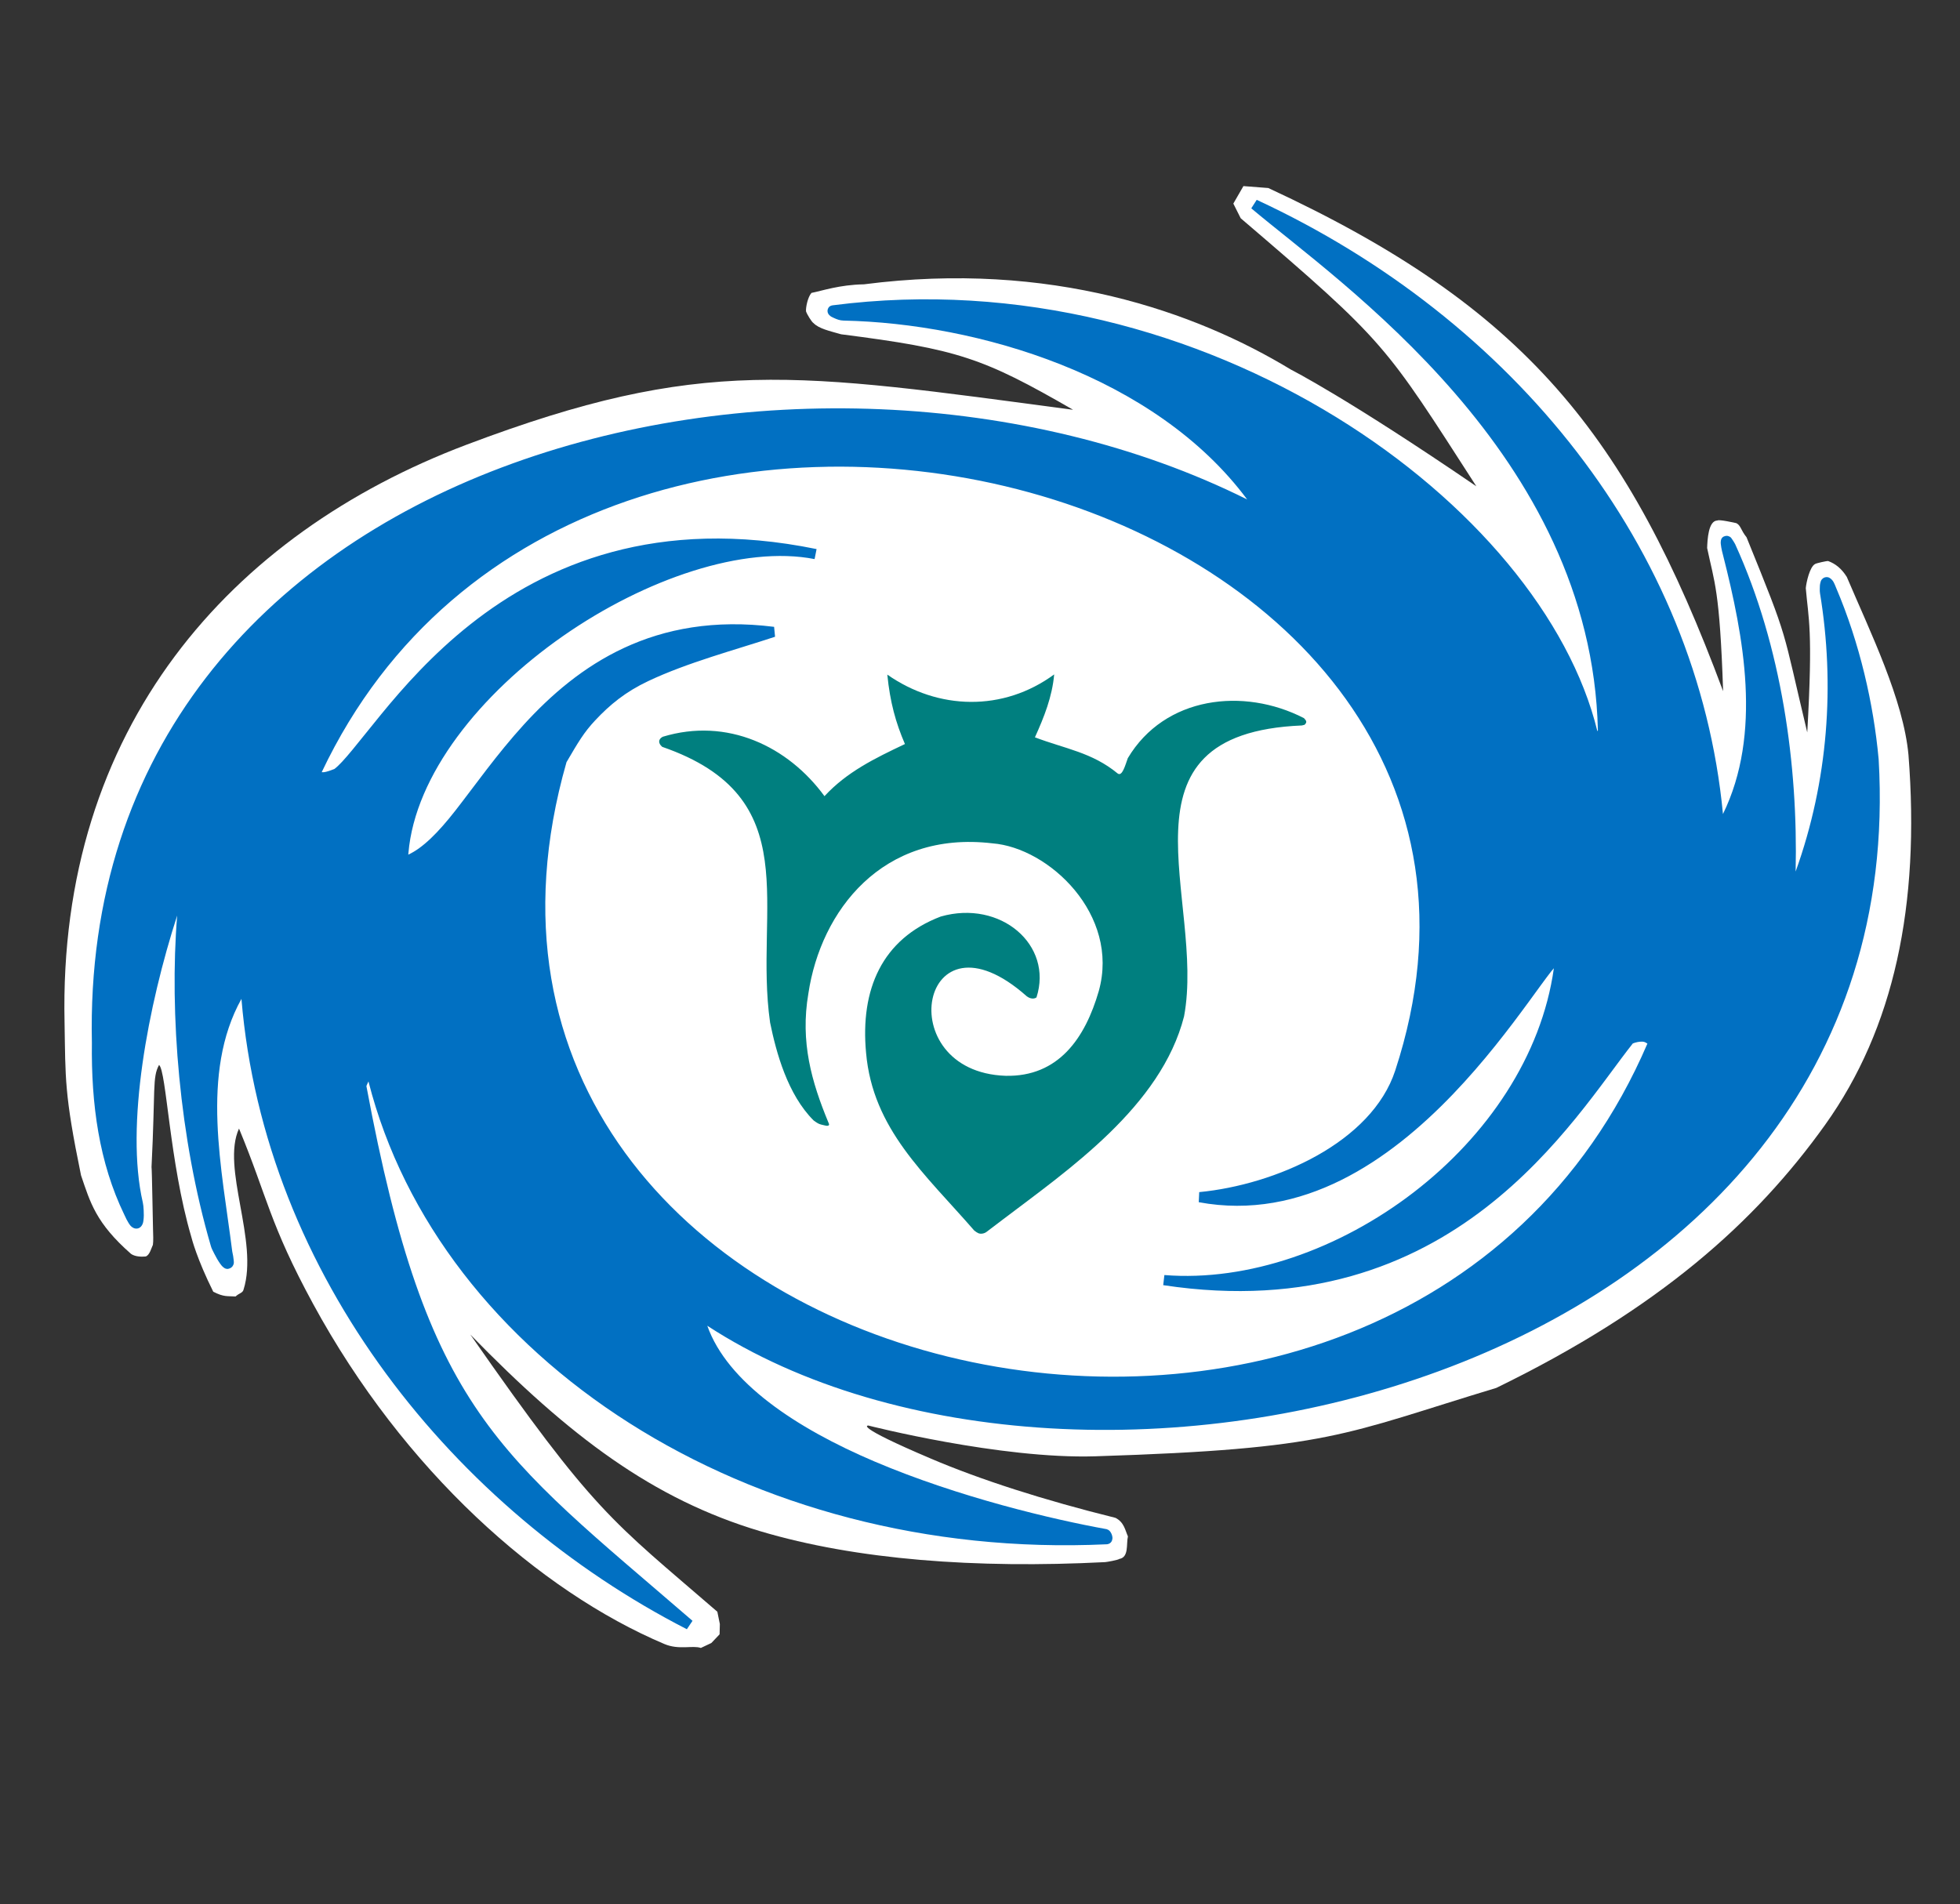 <?xml version="1.0" encoding="UTF-8" standalone="no"?>
<!DOCTYPE svg PUBLIC "-//W3C//DTD SVG 1.1//EN" "http://www.w3.org/Graphics/SVG/1.1/DTD/svg11.dtd">
<svg xmlns="http://www.w3.org/2000/svg" width="191.966" height="186.527" viewBox="0 0 191.966 186.527">
				<rect x="0" y="0" width="191.966" height="186.527" fill="#333333" stroke="none"/>
				<path style="line-height:normal;text-indent:0;text-align:start;text-decoration-line:none;text-decoration-style:solid;text-decoration-color:#000000;text-transform:none;block-progression:tb;isolation:auto;mix-blend-mode:normal" d="M121.783 	18.23l-.988 1.714.722 1.436c14.306 12.23 14.072 12.284 23.08 26.258-12.732-8.697-18.14-11.42-18.14-11.42-9.33-5.67-23.575-10.725-41.84-8.366-2.414.044-4.11.64-5.142.842-.357.404-.56 1.39-.534 1.795.08.286.582 1.088.732 1.157.533.554 1.57.773 2.703 1.1 11.436 1.46 13.896 2.3 22.723 7.396-27.254-3.622-36.33-5.295-59.407 3.422C22.595 52.29 5.68 71.28 6.323 100.178c.095 5.466-.033 6.96 1.613 14.958.904 2.654 1.445 4.666 4.9 7.695.377.264.98.298 1.425.253.4-.11.576-.873.716-1.143.05-.324.03-1.11.012-1.44-.018-.332-.103-5.984-.148-6.18.384-7.654.067-8.774.736-10 .725.58 1.016 9.52 3.147 16.8.066.246.56 2.194 2.162 5.413 1.05.542 1.38.412 2.185.468.368-.344.7-.33.784-.68 1.498-4.746-2.212-11.92-.446-15.77 2.786 6.724 2.973 9.29 7.248 17.16 8.886 16.357 22.178 28.156 34.413 33.334 1.434.608 2.77.104 3.574.385l1.026-.484.808-.85.025-1.007-.245-1.206c-10.395-8.984-11.963-9.607-24.192-27.15 9.723 9.98 17.878 16.124 28.405 19.265 9.416 2.81 21.14 3.666 33.756 3.026.13 0 1.294-.21 1.397-.312.964-.163.67-1.475.847-2.208-.265-.588-.367-1.384-1.218-1.818-7.033-1.74-13.267-3.747-18.087-5.806-7.713-3.28-6.12-3.237-6.12-3.237s12.932 3.307 22.246 3.013c23.088-.73 24.224-2.153 39.262-6.7 15.904-7.75 25.383-16.226 32.204-25.774 6.735-9.43 9.316-21.483 8.162-36.23-.496-5.414-3.732-12.014-6.04-17.436-.514-.827-1.132-1.308-1.83-1.558-.14-.018-1.166.213-1.268.286-.542.27-.873 1.84-.92 2.367.25 3.005.723 3.98.144 14.136-2.54-10.59-1.684-8.623-5.946-19.117-.583-.722-.548-1.15-.996-1.382-.148-.042-1.733-.386-1.854-.26-.91.006-.98 1.94-1.01 2.692.705 3.373 1.234 4.077 1.565 14.028-9.36-25.146-19.36-37.608-44.543-49.29z" color="#000" font-family="sans-serif" white-space="normal" overflow="visible" solid-color="#000000" fill="#fff" fill-rule="evenodd"></path><path d="M95.825 120.806c-.1-.042-.282-.16-.403-.26-4.82-5.548-9.944-9.924-10.598-17.423-.574-6.182 1.536-11.134 7.314-13.34 5.86-1.672 11.036 2.78 9.377 7.925-.255.178-.613.137-.948-.11-10.465-9.287-13.467 7.385-2.082 7.787 5.202.118 7.805-3.715 9.132-8.3 2.086-7.48-4.882-14.052-10.43-14.473-10.783-1.274-16.8 6.625-18.012 14.706-.817 4.77.33 8.693 1.953 12.622 0 0 .114.202.056.276-.092.118-.298.054-.446.02-.19-.042-.386-.082-.564-.163-.174-.08-.484-.313-.484-.313-2.552-2.543-3.666-6.657-4.265-9.588-1.605-11.24 3.724-22.063-10.563-27.01-.422-.355-.396-.76.052-.99 6.312-1.918 12.262.932 15.838 5.82 2.18-2.36 4.878-3.683 7.88-5.106-.9-2.087-1.46-4.107-1.726-6.8 4.983 3.483 11.35 3.647 16.343-.02-.198 2.2-.983 4.167-1.886 6.163 2.974 1.13 5.585 1.467 8.106 3.543.446.328.742-.82.992-1.502 3.608-6.06 11.338-6.97 17.253-3.92.278.285.298.41.06.65l-.264.067c-19.056.793-9.41 17.08-11.54 28.495-2.25 8.825-11.344 15.038-17.746 19.9l-1.598 1.212c-.224.174-.567.23-.8.132z" fill="#007f7f"/><path style="line-height:normal;text-indent:0;text-align:start;text-decoration-line:none;text-decoration-style:solid;text-decoration-color:#000000;text-transform:none;block-progression:tb;isolation:auto;mix-blend-mode:normal" d="M123.086 19.574l-.533.834c8.582 7.246 33.327 24.056 33.947 51.13v.013c0-.015-.003.004-.03.052-.005.007-.016.015-.02.023-2.7-11.073-12.222-22.538-25.565-30.752-13.56-8.348-31.06-13.326-49.324-10.967l-.017.002-.016.004c-.112.023-.33.056-.445.352-.057.148-.032.312.008.406.04.094.084.145.123.186.156.162.276.206.426.275.298.14.61.264.973.272h.002c13.077.273 30.497 5.362 39.535 17.522-21.44-10.685-49.96-11.84-73.037-3.123C26.016 54.527 8.36 73.248 9 102.147v.008c-.075 6.003.7 11.73 3.176 16.84.154.342.288.605.416.805.13.203.232.36.463.48.115.06.292.1.46.052.17-.046.284-.158.35-.252.132-.187.155-.338.18-.5.05-.324.045-.69.027-1.02-.018-.33-.04-.576-.086-.77-1.74-7.53.536-19.34 3.362-28.095l.002-.002c-.774 9.594.233 21.845 3.293 32.338.065.246.183.47.35.794.166.324.364.677.562.955.1.138.187.257.33.37.07.057.158.127.334.15.174.025.437-.092.538-.233.202-.285.142-.443.125-.665-.017-.21-.064-.477-.137-.812-1-8.016-3.16-17.445.902-24.74v.004C25.912 125 44.573 147.96 67.272 159.598l.554-.824c-19.12-16.512-26-20.454-31.94-52.383.005-.038.112-.26.202-.454 6.917 27.156 37.138 46.98 72.29 45.34.128 0 .296-.06.4-.163.104-.103.143-.216.16-.302.038-.173.012-.284-.018-.394-.03-.11-.072-.213-.14-.316-.07-.104-.158-.23-.378-.3l-.03-.01-.034-.005c-5.15-.93-14.398-3.096-22.666-6.612-7.714-3.28-14.44-7.765-16.398-13.306 18.293 11.927 47.323 13.39 71.685 4.437 24.862-9.136 44.837-29.19 43.04-59.93l-.002-.01v-.01c-.496-5.412-1.852-11.345-4.16-16.766-.187-.455-.268-.696-.553-.92-.07-.056-.17-.117-.31-.135-.14-.018-.307.03-.41.104-.203.146-.228.288-.26.398-.065.22-.07.42-.07.61-.003.192-.003.32.02.462 1.472 8.944.818 18.36-2.386 27.266.24-10.338-1.34-22.013-5.915-32.053l-.008-.02-.01-.017c-.11-.197-.2-.34-.287-.46-.087-.116-.113-.238-.41-.323-.15-.043-.42.02-.54.146-.12.127-.135.23-.15.303-.028.146-.017.24-.008.347.04.428.19.978.223 1.103 2.018 7.95 3.845 17.452-.012 25.34-2.484-26.083-20.486-48.482-45.668-60.166zM81.078 45.72c6.692-.103 13.407.77 19.77 2.526 12.725 3.51 24.034 10.538 30.968 20.234 6.935 9.697 9.533 22.048 4.834 36.39-1.147 3.504-4.057 6.308-7.646 8.323-3.59 2.016-7.84 3.23-11.55 3.586l-.046.988c10.17 1.886 18.7-4.13 24.856-10.538 3.078-3.203 5.58-6.518 7.42-9.03.92-1.257 1.675-2.314 2.246-3.046.105-.134.166-.193.258-.304-1.206 8.618-6.57 16.44-13.727 21.95-7.23 5.566-16.24 8.76-24.42 8.104l-.114.992.035.004h.003c14.19 2.138 24.295-1.99 31.527-7.576 7.176-5.54 11.548-12.48 14.428-16.107.275-.11.635-.194.957-.176.228.014.336.112.473.19-12.252 28.517-42.965 36.97-68.56 30.655-12.857-3.172-24.39-10.073-31.593-19.99-7.203-9.918-10.114-22.844-5.714-38.23 1.15-1.966 1.708-2.92 2.797-4.083 1.468-1.57 2.99-2.812 5.21-3.863 3.87-1.83 8.483-3.04 12.42-4.343l-.094-.97c-11.754-1.482-19.216 3.768-24.518 9.585-2.65 2.91-4.783 5.96-6.68 8.39-1.702 2.183-3.214 3.69-4.633 4.34.007-.058.013-.095.016-.154v-.002c.654-7.663 7.054-15.605 15.11-21.236 8.057-5.63 17.74-8.915 24.665-7.562h.006l.195-.98h-.004c-15.624-3.194-26.495 1.51-33.907 7.376-3.707 2.934-6.556 6.153-8.735 8.813-2.164 2.642-3.73 4.74-4.588 5.357-.317.122-.755.287-1.04.314-.14.014-.194-.01-.194-.007C37.99 61.96 48.926 53.38 61.443 49.07c6.274-2.16 12.943-3.243 19.635-3.347z" color="#000" font-family="sans-serif" white-space="normal" overflow="visible" solid-color="#000000" fill="#0170c2" fill-rule="evenodd"/>
			</svg>
